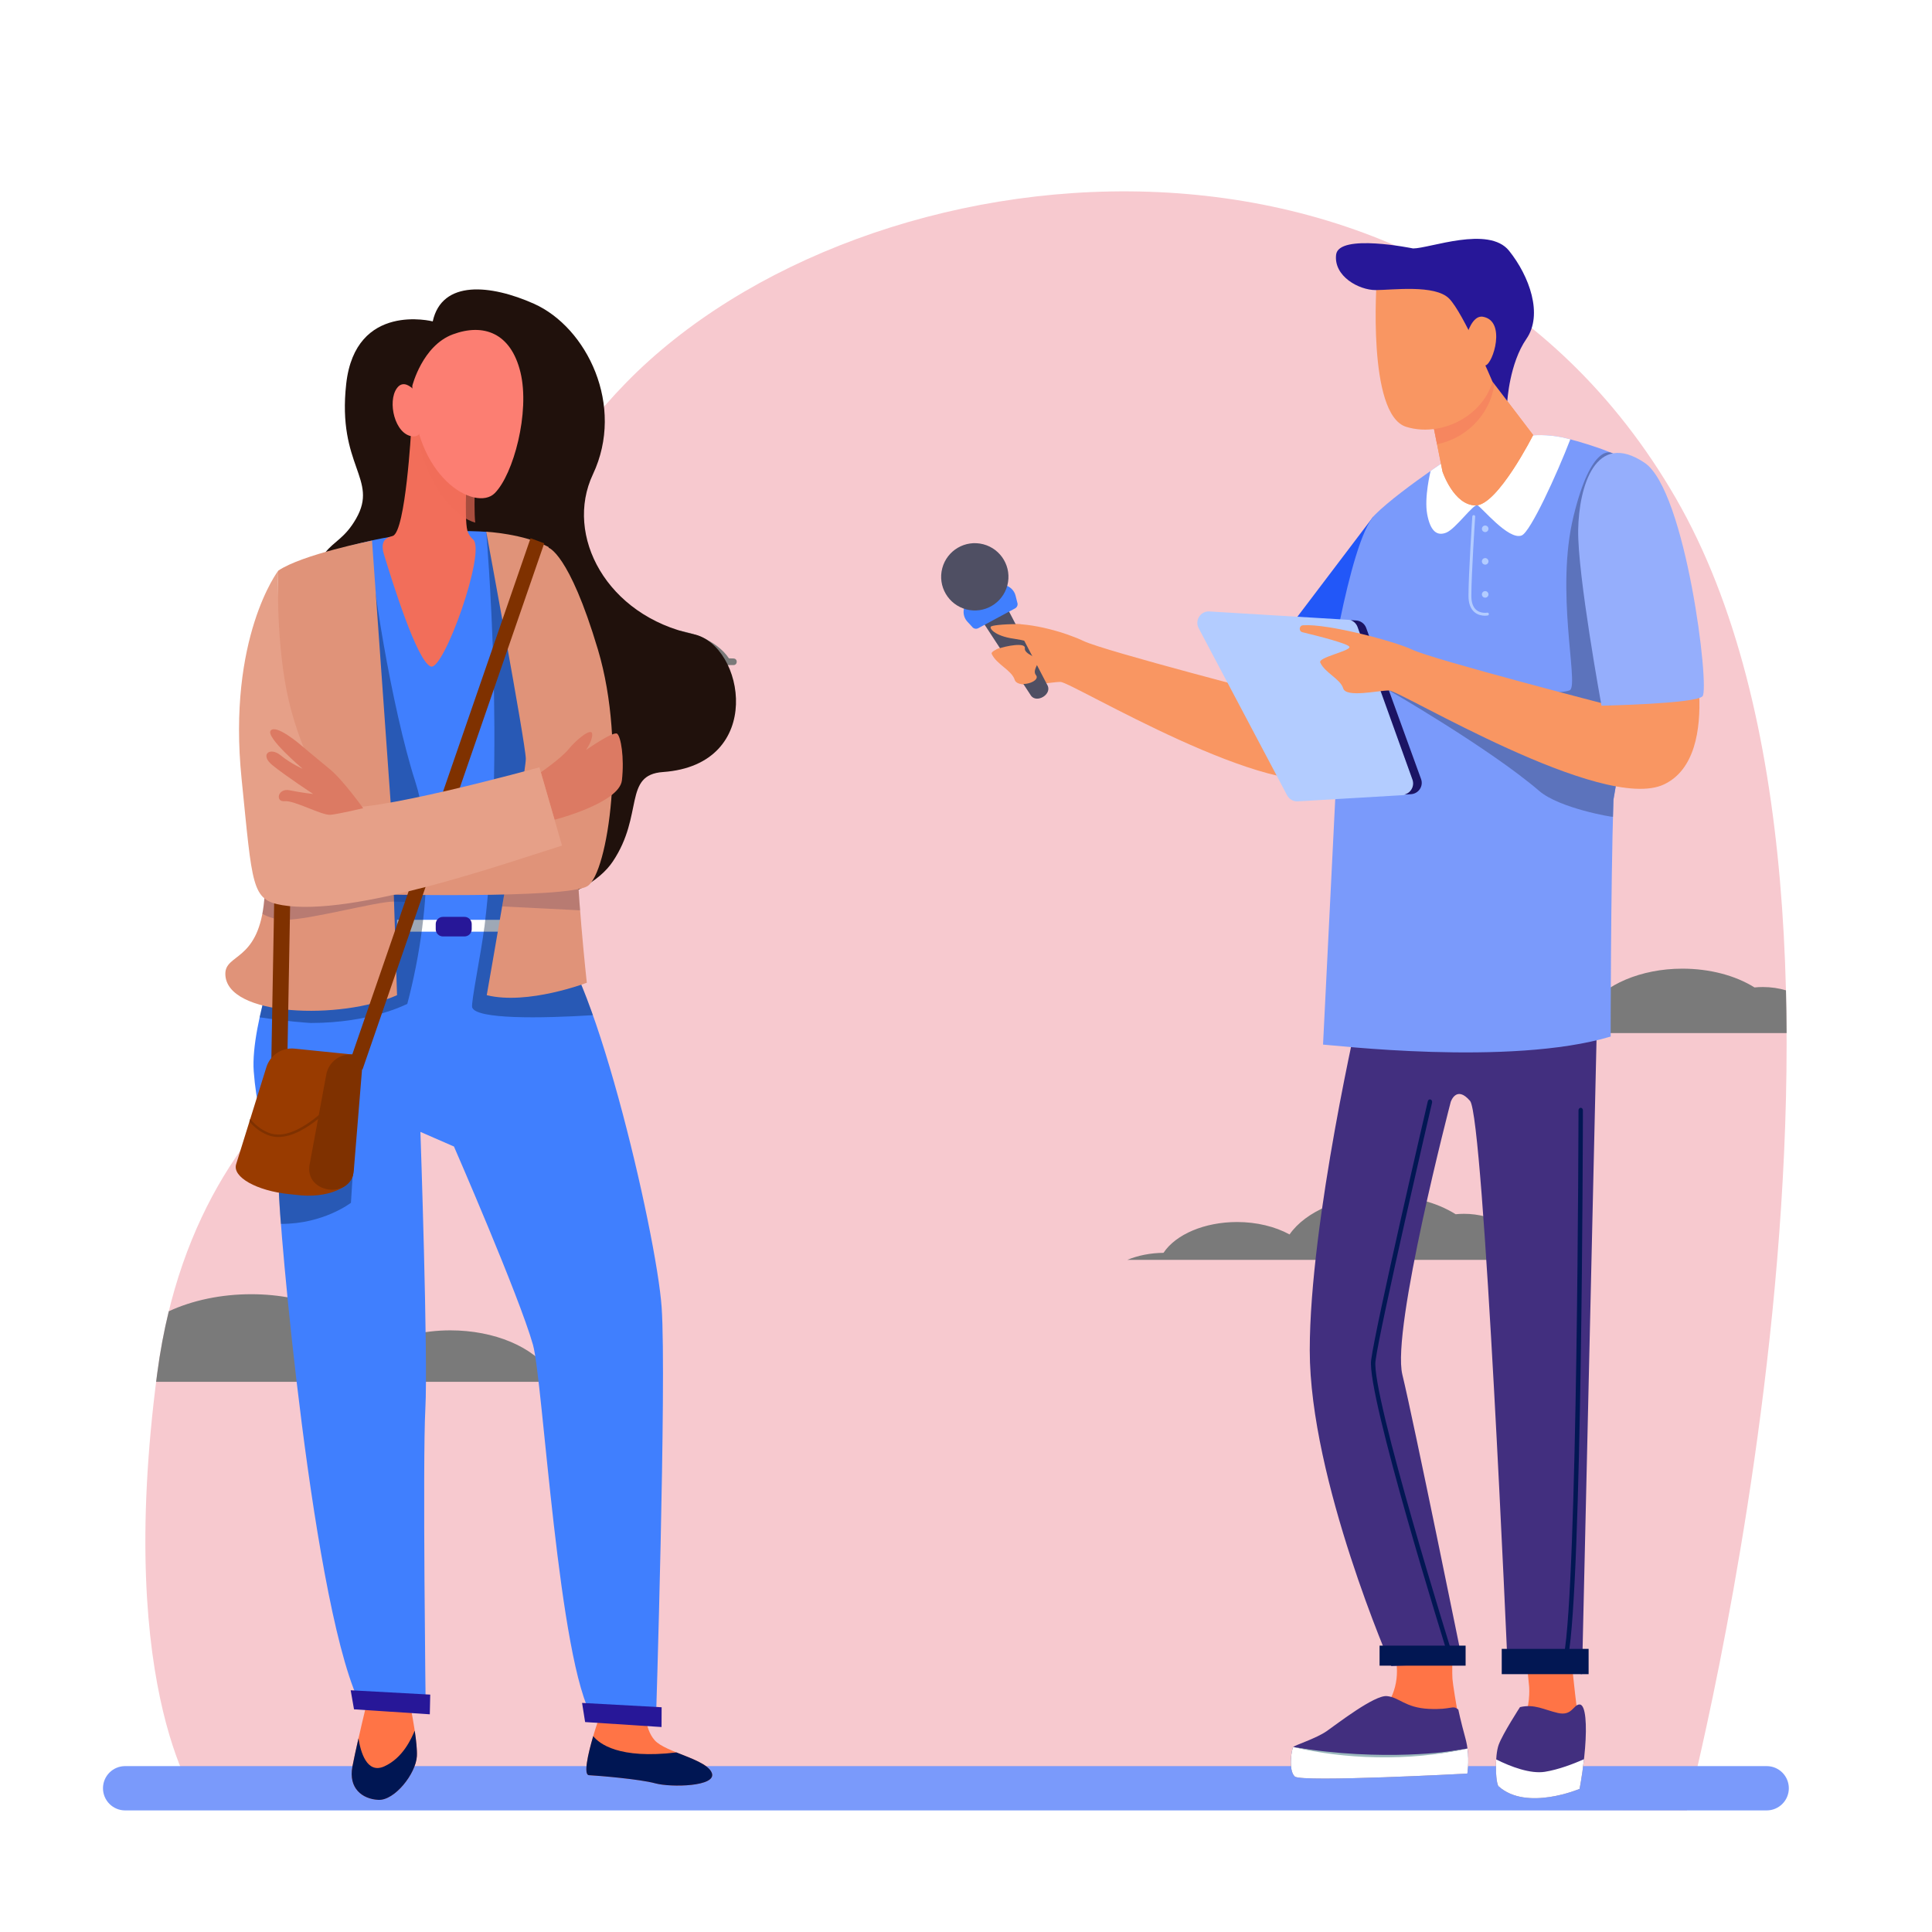 <?xml version="1.0" encoding="utf-8"?>
<!-- Generator: Adobe Illustrator 27.5.0, SVG Export Plug-In . SVG Version: 6.00 Build 0)  -->
<svg version="1.1" id="Layer_1" xmlns="http://www.w3.org/2000/svg" xmlns:xlink="http://www.w3.org/1999/xlink" x="0px" y="0px"
	 viewBox="0 0 2000 2000" style="enable-background:new 0 0 2000 2000;" xml:space="preserve">
<g>
	<rect style="fill:#FFFFFF;" width="2000" height="2000"/>
	<path style="fill:#F7C9CF;" d="M648.455,395.843c-245.594,251.093-165.915,626.24-165.915,626.24s-275.627,64.58-319.787,399.606
		c-44.16,335.026,45.107,448.171,45.107,448.171l1538.462,4.268c0,0,239.659-923.323-11.481-1358.342
		C1483.699,80.766,894.049,144.751,648.455,395.843z"/>
	<path style="fill:#7A7A7A;" d="M1166.949,1304.232c10.856-4.526,23.767-7.166,37.505-7.312
		c12.74-19.123,42.443-31.887,76.201-31.887c20.259,0,39.469,4.739,54.281,12.864c16.484-23.763,54.346-40.369,97.244-40.369
		c28.18,0,54.908,7.017,74.719,19.439c2.836-0.284,5.701-0.427,8.57-0.427c30.697,0,55.67,15.752,55.67,35.113
		c0,4.349-1.277,8.601-3.707,12.577H1166.949z"/>
	<path style="fill:#7A7A7A;" d="M620.759,1430.47c-14.763-6.155-32.319-9.745-50.999-9.942
		c-17.324-26.004-57.715-43.36-103.618-43.36c-27.548,0-53.67,6.444-73.812,17.493c-22.415-32.312-73.899-54.894-132.233-54.894
		c-31.077,0-60.855,6.277-85.37,17.661c-4.941,20.231-8.99,41.624-11.974,64.262c-0.389,2.945-0.764,5.869-1.131,8.78H620.759z"/>
	<path style="fill:#7A7A7A;" d="M1848.827,1025.204c-7.269-2.199-15.406-3.433-23.992-3.433c-2.869,0-5.734,0.143-8.57,0.426
		c-19.811-12.422-46.539-19.44-74.719-19.44c-42.898,0-80.76,16.607-97.244,40.369c-14.813-8.125-34.021-12.863-54.281-12.863
		c-33.758,0-63.461,12.763-76.201,31.886c-13.736,0.146-26.649,2.785-37.504,7.312h373.171
		C1849.416,1054.695,1849.2,1039.937,1848.827,1025.204z"/>
	<path style="fill:#7A7A7A;" d="M759.247,688.506c4.426,0,4.637-6.598,0.219-6.846c-1.619-0.091-3.253-0.146-4.899-0.163
		c-12.213-18.332-40.688-30.567-73.049-30.567c-19.42,0-37.836,4.543-52.035,12.333c-15.802-22.78-52.097-38.7-93.221-38.7
		c-9.283,0-18.393,0.813-27.134,2.34c-6.93,20.693-12.715,41.292-17.524,61.604H759.247z"/>
	<path style="fill:#7A9AFB;" d="M1828.86,1874.128H129.541c-12.664,0-22.93-10.266-22.93-22.93l0,0
		c0-12.664,10.266-22.93,22.93-22.93H1828.86c12.664,0,22.93,10.266,22.93,22.93l0,0
		C1851.79,1863.862,1841.524,1874.128,1828.86,1874.128z"/>
	<g>
		<g>
			<path style="fill:#20110C;" d="M447.968,332.696c0,0-80.023-20.556-89.566,64.606c-9.544,85.162,33.771,98.376,10.278,139.489
				c-23.494,41.113-43.635,10.725-55.063,127.009c-30.891,314.344,265.717,310.114,320.761,228.004
				c32.37-48.285,10.519-89.675,51.946-92.602c106.424-7.519,84.424-131.557,31.747-142.668
				c-90.141-19.013-134.102-102.31-104.29-165.515c33.535-71.1-6.322-152.214-61.151-176.629
				C508.118,294.568,457.512,289.382,447.968,332.696z"/>
			<path style="fill:#FF7446;" d="M667.928,1766.739c0,0-1.452,22.204,9.862,34.826c11.313,12.622,53.398,19.315,59.054,33.676
				c5.655,14.363-42.407,15.248-58.561,10.853c-16.155-4.397-58.125-7.862-68.633-8.438c-10.508-0.575,13.51-70.403,15.666-72.335
				C627.471,1763.389,667.928,1766.739,667.928,1766.739z"/>
			<path style="fill:#FF7446;" d="M422.117,1752.986c0,0,10.424,46.882,9.435,64.98c-0.989,18.097-23.018,46.17-39.948,45.243
				c-16.93-0.924-30.95-12.23-26.818-34.255c4.132-22.025,16.948-74.386,16.948-74.386L422.117,1752.986z"/>
			<path style="fill:#407FFE;" d="M296.584,961.369c0,0-10.802-357.12,6.153-374.075c6.792-6.792,62.292-25.114,100.222-31.351
				c56.76-9.333,101.223-5.336,101.223-5.336s57.84,69.316,57.84,95.042s3.694,318.476,3.694,318.476
				c44.77,16.5,114.046,313.058,119.237,389.463c5.192,76.403-6.04,431.797-6.04,431.797l-65.193-7.077
				c-35.595-55.815-51.625-349.749-62.026-386.334c-14.353-50.491-81.756-205.099-81.756-205.099l-34.722-15.141
				c0,0,8.039,233.048,5.102,286.758c-2.936,53.708,0.407,313.872,0.407,313.872l-65.385-3.575
				c-51.193-91.801-87.762-515.389-86.549-537.572c1.214-22.185-21.391-58.553-26.117-122.05
				C258.944,1059.058,296.584,961.369,296.584,961.369z"/>
			
				<rect x="411.012" y="952.19" transform="matrix(-1 -1.224647e-16 1.224647e-16 -1 937.999 1916.659)" style="fill:#FFFFFF;" width="115.976" height="12.28"/>
			<path style="fill:#271798;" d="M458.515,969.4h22.349c4.114,0,7.449-3.335,7.449-7.449v-5.356c0-4.115-3.336-7.45-7.45-7.45
				h-22.349c-4.114,0-7.449,3.335-7.449,7.449v5.355C451.065,966.065,454.4,969.4,458.515,969.4z"/>
			<path style="opacity:0.38;fill:#001C41;" d="M296.584,961.369c0,0-9.593-317.143,3.493-367.878
				c16.977-11.438,70.978-31.668,84.205-32.711c-2.41,26.076,21.25,172.743,45.527,248.055
				c15.327,47.551,13.059,105.874,7.274,151.199h0.025c-3.614,28.204-9.17,55.419-15.495,79.205
				c-1.395,0.426-37.396,19.742-99.942,19.746c-2.675-0.146-26.103-1.71-52.874-5.88
				C278.684,1007.828,296.584,961.369,296.584,961.369z"/>
			<path style="opacity:0.38;fill:#001C41;" d="M488.784,1042.788c-1.376-4.515,9.263-56.084,12.585-82.754h0.071
				c21.99-178.596,2.19-406.044,1.888-409.496c0.012,0,0.028,0.001,0.04,0.003c1.333,1.307,5.104,5.563,10.134,11.658
				c15.524,19.782,45.275,59.893,48.267,80.329c0.051,0.611,0.087,1.211,0.087,1.787c0,0.172,0,0.356,0,0.551
				c0.005,3.223,0.055,9.643,0.139,18.511c0.014,1.725,0.086,3.531,0.206,5.402c0.739,75.313,3.515,295.346,3.515,295.346
				c14.46,5.331,31.477,39.881,48.065,86.787C559.908,1054.285,492.591,1055.271,488.784,1042.788z"/>
			<path style="fill:#E09379;" d="M233.273,1007.977c-0.101,44.781,120.441,47.942,177.739,22.218l-6.236-194.11l-19.659-276.473
				c0,0-72.422,14.366-97.075,31.128c0,0-7.996,287.442-15.011,345.908C266.014,995.114,233.319,987.562,233.273,1007.977z"/>
			<path style="fill:#E09379;" d="M567.884,566.282c0,0,28.283,228.885,28.283,288.521c0,59.635,11.292,162.529,11.292,162.529
				s-61.004,23.386-103.585,12.862c0,0,40.441-229.609,40.441-244.601c0-14.991-40.991-235.144-40.991-235.144
				S542.249,552.537,567.884,566.282z"/>
			<polygon style="fill:#271798;" points="605.717,1782.67 684.824,1787.815 684.92,1767.353 602.558,1762.851 			"/>
			<polygon style="fill:#271798;" points="366.468,1769.487 444.932,1774.631 445.379,1754.259 363.018,1749.755 			"/>
			<path style="fill:#001653;" d="M614.104,1797.217c6.24,7.886,26.594,24.031,86.172,16.894
				c15.51,6.257,33.058,12.217,36.568,21.131c5.655,14.363-42.407,15.248-58.561,10.852c-16.155-4.396-58.125-7.861-68.633-8.437
				C603.924,1837.343,608.45,1816.466,614.104,1797.217z"/>
			<path style="fill:#001653;" d="M431.552,1817.967c-0.989,18.097-23.018,46.17-39.948,45.243
				c-16.93-0.924-30.95-12.23-26.818-34.256c1.391-7.412,3.765-18.263,6.304-29.396c2.159,13.74,8.542,37.125,26.611,29.033
				c19.556-8.756,28.199-29.08,31.625-37.007C430.843,1801.742,431.898,1811.623,431.552,1817.967z"/>
			<path style="opacity:0.18;fill:#001653;" d="M600.499,942.372c-22.889-1.163-51.99-2.631-80.653-4.046
				c1.706-9.923,3.454-20.133,5.192-30.349l73.29,3.889C598.965,922.002,599.712,932.369,600.499,942.372z"/>
			<path style="opacity:0.18;fill:#001653;" d="M295.374,952.19c-9.618,0-17.597-2.766-23.782-6.181
				c2.035-10.695,3.184-27.07,4.162-41.986h152.974c-0.226,10.188-0.804,20.235-1.62,29.942
				c-10.005-0.419-16.988-0.664-19.604-0.664C389.722,933.3,320.513,952.19,295.374,952.19z"/>
			<g>
				
					<rect x="192.938" y="993.571" transform="matrix(0.018 -1 1 0.018 -716.203 1274.829)" style="fill:#7F3100;" width="195.314" height="16.565"/>
			</g>
			<path style="opacity:0.38;fill:#001C41;" d="M368.149,1167.608l-4.854,77.517c0,0-28.732,22.163-72.555,21.819
				c-1.57-20.303-2.305-33.592-2.115-37.062c0.543-9.93-3.685-22.703-8.947-39.478L368.149,1167.608z"/>
			<path style="fill:#E09379;" d="M567.384,566.782c0,0,21.4,4.501,51.606,105.706c30.206,101.206,10.135,231.227-10.709,244.724
				c-20.844,13.497-223.275,8.5-223.275,8.5l-0.784-72.916c0,0,153.249-23.946,168.42-42.554c3.727-4.571-2.671-24.157-1.337-46.433
				C555.399,695.413,567.384,566.782,567.384,566.782z"/>
			<path style="fill:#DC7A63;" d="M559.889,799.497c0,0,20.945-14.422,28.812-24.07c7.866-9.648,23.609-22.627,24.309-15.746
				c0.701,6.881-6.507,16.792-6.507,16.792s28.618-19.99,32.409-16.9c3.79,3.09,7.55,24.511,4.901,48.164
				c-2.65,23.654-69.734,40.87-69.734,40.87L559.889,799.497z"/>
			<path style="fill:#993B00;" d="M299.376,1236.166l6.054,0.616c34.561,4.803,59.603-8.828,60.278-21.893l6.326-122.516
				l-67.179-6.837c-13.037-1.325-25.205,6.71-29.103,19.223l-31.299,100.455C240.328,1218.455,265.671,1232.737,299.376,1236.166z"
				/>
			<path style="fill:#7F3100;" d="M366.265,1211.498l9.679-118.727l-10.649-1.084c-13.145-1.337-25.116,7.636-27.521,20.627
				l-17.251,93.172C314.913,1235.783,363.762,1242.207,366.265,1211.498z"/>
			<g>
				<polygon style="fill:#7F3100;" points="375.233,1107.264 563.389,562.433 549.222,557.169 361.065,1102.001 				"/>
			</g>
			<path style="fill:#E6A088;" d="M292.308,937.041c72.989,12.178,227.03-42.062,289.496-61.69l-23.414-81.04
				c0,0-183.974,50.898-208.08,40.08c-11.915-5.348-42.452-62.008-53.651-119.637c-11.457-58.953-8.617-124.013-8.617-124.013
				s-52.85,69.137-37.956,215.509C261.45,917.938,260.19,931.682,292.308,937.041z"/>
			<path style="fill:#DC7A63;" d="M310.775,770.725c0,0,17.23,14.581,30.669,25.537c13.439,10.956,34.5,40.396,34.5,40.396
				s-24.992,5.936-33.749,6.825c-8.757,0.892-37.564-15.136-47.572-14.118c-10.008,1.018-7.093-13.814,5.173-11.271
				c12.267,2.544,24.406,3.836,24.406,3.836s-28.781-18.875-42.219-29.832c-13.439-10.956-2.563-19.245,8.434-10.281
				c10.995,8.965,22.916,14.042,22.916,14.042s-38.721-32.715-33.102-39.607C285.85,749.363,310.775,770.725,310.775,770.725z"/>
			<path style="fill:#7F3100;" d="M259.087,1158.247c4.667,5.868,10.876,11.122,19.122,14.409
				c29.348,11.703,70.575-36.515,70.989-37.002l1.924,1.629c-1.538,1.817-33.987,39.746-62.941,39.746
				c-3.716,0-7.376-0.624-10.906-2.03c-8.092-3.228-14.31-8.239-19.082-13.883L259.087,1158.247z"/>
			<path style="fill:#F26E5A;" d="M483.85,478.251c0,0-3.638,57.874,0,71.102c1.04,3.779,3.267,6.776,5.918,9.128
				c13.716,12.169-30.407,136.157-43.747,131.488c-14.386-5.035-40.32-89.116-48.657-116.386
				c-2.468-8.069-1.749-15.423,6.331-17.854c0.033-0.011,0.914-0.203,3.056-1.012c13.142-4.968,18.975-110.683,18.975-110.683
				L483.85,478.251z"/>
			<path style="opacity:0.65;fill:#F26E5A;" d="M434.73,441.033c0,0-0.119,2.64-0.372,7.103c-0.505,8.915,0.61,17.868,3.501,26.316
				c13.361,39.046,36.242,61.597,54.096,66.553c-2.033-19.109,0.9-65.756,0.9-65.756L434.73,441.033z"/>
			<path style="fill:#FC7E72;" d="M426.831,399.35c0,0,10.388-41.551,41.984-53.237c31.596-11.687,60.029-1.732,69.984,39.387
				c9.955,41.119-7.225,105.609-26.702,125.086C492.621,530.064,427.045,495.218,426.831,399.35z"/>
			<path style="fill:#FC7E72;" d="M435.92,412.768c0,0-15.149-24.671-25.104-10.821c-9.955,13.851-2.164,47.611,16.015,49.775
				C445.01,453.886,435.92,412.768,435.92,412.768z"/>
		</g>
		<g>
			<g>
				<path style="fill:#FF7446;" d="M1582.935,1745.785c0,0,0.175,1.826,0.175,4.873c0.003,9.146-1.568,29.296-14.168,44.166
					c-16.801,19.827-16.901,44.492,0.85,48.706c17.749,4.215,60.076-1.348,60.076-1.348s9.569-18.863,3.034-69.246
					c-6.534-50.384-10.326-105.642-10.326-105.642l-48.229-8.543L1582.935,1745.785z"/>
				<path style="fill:#422F7F;" d="M1573.483,1767.206c0,0-17.891,27.54-22.077,39.031c-4.188,11.49-3.286,40.068,0,43.013
					c28.93,25.908,83.778,2.59,83.778,2.59s3.771-18.998,5.676-42.316c1.901-23.319,0.831-45.048-5.676-45.048
					c-6.506,0-7.647,12.229-22.493,8.775C1597.847,1769.796,1588.71,1763.751,1573.483,1767.206z"/>
				<path style="fill:#FFFFFF;" d="M1639.736,1821.137c-11.151,4.941-26.29,10.719-40.368,12.999
					c-15.026,2.435-35.258-5.153-50.523-12.779c-0.79,12.217,0.341,25.905,2.561,27.894c28.93,25.908,83.778,2.59,83.778,2.59
					S1637.767,1838.833,1639.736,1821.137z"/>
				<path style="fill:#FF7446;" d="M1443.737,1712.57c6.261,22.327,0.072,46.908-15.975,61.659
					c-5.539,5.092-11.973,9.863-19.25,13.473c-28.094,13.931-64.483,10.8-69.556,39.416c-5.071,28.618,178.146-8.029,178.146-8.029
					s-12.711-69.605-13.533-81.263c-0.823-11.658,1.119-54.471,1.119-54.471l-70.757-5.764L1443.737,1712.57z"/>
				<path style="fill:#422F7F;" d="M1509.662,1769.832c0,0,2.24,11.052,7.371,29.792c5.132,18.738,1.931,36.386,1.931,36.386
					s-171.61,9.223-178.558,3.057c-6.946-6.166-3.379-28.61-1.623-30.598c1.756-1.988,23.535-8.661,34.705-16.479
					c11.169-7.816,49.316-37.394,62.204-36.198c12.888,1.194,18.839,11.993,43.313,13.229
					C1503.479,1770.254,1503.583,1764.438,1509.662,1769.832z"/>
				<path style="fill:#FFFFFF;" d="M1340.406,1839.066c6.947,6.166,178.558-3.057,178.558-3.057s2.101-11.579,0.17-25.939
					c-89.582,18.825-180.351-1.602-180.351-1.602C1337.027,1810.456,1333.46,1832.9,1340.406,1839.066z"/>
				<path style="fill:#9CB9BD;" d="M1519.134,1810.07c-61.179,13.858-128.996,10.926-180.351-1.602
					c93.41,16.001,168.731,3.603,163.52,4.201C1502.53,1812.635,1520.263,1809.895,1519.134,1810.07z"/>
				<path style="fill:#422F7F;" d="M1653.818,1028.275l-16.124,704.815l-77.137-11.067c0,0-24.441-565.594-38.746-582.357
					c-14.307-16.764-20.028,1.055-20.028,1.055s-61.52,235.309-50.074,282.247c11.445,46.937,62.518,298.388,62.518,298.388
					l-73.963,3.354c0,0-84.409-192.78-84.409-326.888c0-134.106,52.151-357.059,52.151-357.059L1653.818,1028.275z"/>
				<rect x="1428.121" y="1703.55" style="fill:#021753;" width="89.074" height="20.741"/>
				<rect x="1554.594" y="1706.896" style="fill:#021753;" width="89.929" height="26.195"/>
				<g>
					<path style="fill:#021753;" d="M1621.115,1717.19c-0.164,0-0.332-0.021-0.5-0.066c-1.23-0.321-2.007-1.753-1.73-3.194
						c14.243-74.64,15.164-559.628,15.171-564.518c0.002-1.476,1.023-2.671,2.284-2.671h0.004c1.259,0.003,2.282,1.201,2.279,2.683
						c-0.03,19.988-0.928,490.464-15.281,565.674C1623.105,1716.344,1622.161,1717.19,1621.115,1717.19z"/>
				</g>
				<g>
					<path style="fill:#021753;" d="M1501.684,1717.19c-0.93,0-1.803-0.672-2.143-1.754
						c-3.465-11.065-84.751-271.383-80.149-307.327c4.536-35.43,56.467-258.608,58.676-268.092c0.329-1.428,1.59-2.255,2.805-1.877
						c1.216,0.391,1.935,1.86,1.602,3.287c-0.54,2.317-54.069,232.357-58.565,267.476c-4.432,34.604,79.075,301.994,79.919,304.688
						c0.434,1.388-0.172,2.928-1.356,3.434C1502.211,1717.138,1501.945,1717.19,1501.684,1717.19z"/>
				</g>
				<path style="fill:#F99662;" d="M1335.96,690.367l-8.64,31.073c0,0-184.024-47.488-205.623-57.855
					c-17.477-8.39-53.244-19.28-79.11-17.478c-4.208,0.294-8.496,6.343-4.394,7.329c16.279,3.917,18.707,4.323,18.707,7.557
					c0,4.319-32.596,10.679-30.24,15.983c4.752,10.692,20.736,16.848,23.761,26.784c3.022,9.935,36.104,2.158,47.427,2.158
					c11.322,0,221.267,127.437,284.768,97.198c63.502-30.239,25.056-164.37,25.056-164.37L1335.96,690.367z"/>
				<polygon style="fill:#2257F8;" points="1421.683,534.718 1314.013,676.755 1440.873,723.028 				"/>
				<path style="fill:#7A9AFB;" d="M1701.934,488.842c-16.359-16.36-54.443-28.375-79.27-34.815
					c-14.262-3.699-29.097-4.549-43.697-2.569l-55.874,7.576c0,0-72.573,46.655-99.788,73.87
					c-27.216,27.214-51.838,197.632-51.838,197.632l12.334,64.937l-14.193,285.897c6.246,0,193.638,22.903,297.744-8.329
					c0,0,0-152.483,2.871-245.089C1682.447,757.622,1723.586,510.495,1701.934,488.842z"/>
				<path style="fill:#5C73BC;" d="M1700.791,487.739c-8.577-8.004-21.787-14.446-32.592-18.917
					c-0.008,0.01-0.012,0.016-0.012,0.016s-20.628-11.31-39.354,65.879c-18.728,77.188,5.054,171.099-3.244,179.398
					c-8.299,8.299-190.59-1.106-190.59-1.106s106.511,61.217,158.492,105.843c20.847,17.896,76.134,27.298,76.235,26.708
					c0.154-6.061,0.319-11.947,0.495-17.609C1676.124,793.996,1725.875,511.137,1700.791,487.739z"/>
				<path style="fill:#B3CCFF;" d="M1240.889,650.38l91.536,172.956c2.15,4.063,6.436,6.493,10.979,6.225l108.747-6.415
					c7.795-0.46,12.962-8.382,10.319-15.822l-56.084-157.888c-1.583-4.458-5.638-7.53-10.307-7.81l-144.198-8.653
					C1242.757,632.426,1236.571,642.221,1240.889,650.38z"/>
				<path style="fill:#1B1464;" d="M1471.078,806.46l-56.795-156.417c-1.603-4.416-5.709-7.46-10.438-7.737l-5.632-0.331
					c3.276,1.173,5.934,3.756,7.149,7.137L1462.158,807c2.441,6.789-1.7,13.977-8.441,15.533l6.912-0.398
					C1468.522,821.68,1473.754,813.832,1471.078,806.46z"/>
				<path style="fill:#F99662;" d="M1676.014,699.218l-8.64,31.072c0,0-184.025-47.488-205.623-57.855
					c-17.477-8.39-86.935-26.963-112.801-25.162c-4.209,0.294-4.757,6.235-0.654,7.222c16.279,3.917,48.657,12.114,48.657,15.348
					c0,4.319-32.596,10.679-30.24,15.982c4.753,10.692,20.737,16.848,23.762,26.784c3.022,9.935,36.104,2.158,47.427,2.158
					c11.322,0,221.266,127.438,284.768,97.199c63.502-30.239,25.056-164.37,25.056-164.37L1676.014,699.218z"/>
				<path style="fill:#FFFFFF;" d="M1523.051,459.061c-0.006,0.004-0.01,0.007-0.017,0.011c-0.053,0.034-0.142,0.092-0.266,0.171
					c-0.037,0.024-0.078,0.05-0.122,0.079c-0.064,0.042-0.136,0.088-0.215,0.139c-0.048,0.031-0.098,0.064-0.149,0.097
					c-0.13,0.085-0.275,0.178-0.436,0.282c-0.057,0.037-0.116,0.075-0.175,0.114c-0.163,0.105-0.337,0.218-0.523,0.339
					c-0.029,0.019-0.058,0.039-0.088,0.057c-0.048,0.031-0.096,0.062-0.144,0.094c-0.04,0.026-0.079,0.051-0.12,0.077
					c-0.092,0.06-0.188,0.122-0.285,0.186c-0.049,0.032-0.097,0.063-0.146,0.095c-0.355,0.232-0.741,0.483-1.159,0.756
					c-0.075,0.049-0.151,0.099-0.229,0.15c-6.894,4.506-21.645,14.26-38.004,25.759v0.001c0,0-6.805,27.292-3.564,44.787
					c3.24,17.496,10.043,23.003,19.763,19.116c9.72-3.887,27.972-29.792,32.13-28.341c4.157,1.451,32.344,36.765,45.951,31.257
					c9.15-3.703,36.591-63.778,50.336-99.491c-0.994-0.265-1.969-0.521-2.926-0.769c-14.262-3.699-29.097-4.549-43.697-2.569
					l-55.875,7.576c0,0-0.007,0.005-0.02,0.013C1523.066,459.052,1523.06,459.057,1523.051,459.061z"/>
				<path style="fill:#F99662;" d="M1480.975,426.637l12.311,61.557c0,0,11.663,34.991,34.343,34.991
					c22.68,0,59.491-72.832,59.491-72.832l-53.072-69.724L1480.975,426.637z"/>
				<path style="fill:#F99662;" d="M1480.975,426.637l12.311,61.557c0,0,11.663,34.991,34.343,34.991
					c22.68,0,59.491-72.832,59.491-72.832l-53.072-69.724L1480.975,426.637z"/>
				<path style="opacity:0.4;fill:#F26E5A;" d="M1546.97,397.608l-12.923-16.978l-53.072,46.007l6.637,33.184
					C1516.132,454.393,1542.281,430.76,1546.97,397.608z"/>
				<path style="fill:#F99662;" d="M1425.248,288.941c0,0-10.367,140.287,30.454,152.922c40.824,12.637,92.014-17.495,92.014-64.797
					C1547.716,329.764,1529.571,234.836,1425.248,288.941z"/>
				<path style="fill:#271798;" d="M1462.83,257.19c0,0-77.108-15.875-79.7,6.48c-2.593,22.354,23.565,36.61,40.942,36.61
					c17.374,0,61.275-5.994,76.018,8.747c14.74,14.742,44.934,86.081,44.934,86.081l15.343,20.098c0,0,2.253-39.113,19.748-64.384
					c17.495-25.271,3.106-65.018-17.953-91.26C1541.103,233.319,1480.002,257.19,1462.83,257.19z"/>
				<path style="fill:#F99662;" d="M1518.647,346.016c0,0,5.519-19.996,16.361-18.137c24.604,4.219,10.558,48.557,2.749,50.397
					C1521.888,382.018,1514.314,369.882,1518.647,346.016z"/>
				<path style="fill:#95AEFC;" d="M1633.724,548.475c-0.8,46.087,24.147,182.063,24.147,182.063s96.765-1.944,104.54-9.72
					c7.775-7.776-17.146-212.966-59.883-241.721C1651.487,444.752,1634.496,504.006,1633.724,548.475z"/>
				<g>
					<path style="fill:#B3CCFF;" d="M1537.202,637.379c-2.782,0-7.089-0.579-10.723-3.583c-4.191-3.466-6.317-9.164-6.317-16.934
						c0-22.094,3.926-81.642,3.967-82.242c0.055-0.82,0.773-1.408,1.583-1.385c0.818,0.055,1.439,0.763,1.385,1.582
						c-0.041,0.599-3.961,60.049-3.961,82.045c0,6.829,1.755,11.749,5.216,14.625c4.688,3.895,11.104,2.758,11.167,2.747
						c0.815-0.156,1.583,0.381,1.736,1.185c0.151,0.805-0.377,1.583-1.182,1.736
						C1539.958,637.176,1538.844,637.379,1537.202,637.379z"/>
				</g>
				<path style="fill:#B3CCFF;" d="M1540.793,546.754c0.454,2.397-1.608,4.461-4.007,4.008c-1.331-0.252-2.421-1.34-2.675-2.671
					c-0.46-2.402,1.61-4.472,4.012-4.012C1539.454,544.334,1540.541,545.423,1540.793,546.754z"/>
				<path style="fill:#B3CCFF;" d="M1540.793,580.452c0.454,2.397-1.608,4.461-4.007,4.008c-1.331-0.252-2.421-1.339-2.675-2.67
					c-0.46-2.402,1.61-4.472,4.012-4.012C1539.454,578.032,1540.541,579.121,1540.793,580.452z"/>
				<path style="fill:#B3CCFF;" d="M1540.794,614.649c0.451,2.397-1.61,4.457-4.007,4.005c-1.332-0.251-2.421-1.339-2.676-2.669
					c-0.461-2.404,1.611-4.475,4.015-4.013C1539.457,612.228,1540.543,613.317,1540.794,614.649z"/>
			</g>
			<g>
				<path style="fill:#4F4F63;" d="M1084.73,710.179c3.563,9.166-11.508,17.753-17.329,10.141l-67.336-103.059l27.792-16.265
					L1084.73,710.179z"/>
				<path style="fill:#407FFE;" d="M1050.756,629.828l-38.021,20.452c-2.261,1.216-5.055,0.562-6.465-1.514l-4.723-5.076
					c-6.874-7.388-4.728-19.327,4.352-24.211l22.88-12.307c9.032-4.859,20.125-0.145,22.569,9.591l1.731,6.897
					C1053.994,625.97,1052.994,628.624,1050.756,629.828z"/>
				<path style="fill:#4F4F63;" d="M1017.931,563.422c18.614,4.87,29.756,23.908,24.885,42.522
					c-4.87,18.614-23.908,29.756-42.523,24.886c-18.614-4.871-29.755-23.909-24.885-42.523
					C980.278,569.693,999.316,558.552,1017.931,563.422z"/>
			</g>
			<path style="fill:#F99662;" d="M1071.435,657.81c-3.727-4.92-14.763-11.582-14.763-11.582
				c-11.773-0.494-27.771,0.699-30.581,2.189c-2.811,1.491,3.442,10,23.274,12.752c19.833,2.753,36.829,10.505,36.829,10.505
				C1082.914,660.791,1071.435,657.81,1071.435,657.81z"/>
			<path style="fill:#F99662;" d="M1032.349,671.913c9.507-3.49,29.471-7.097,28.576-0.91c-0.895,6.187,13.548,9.534,14.153,12.556
				c0.605,3.023-6.604,10.538-2.664,15.278c3.94,4.74-6.932,10.27-15.92,9.07c-9.658-4.554-2.278-10.807-14.578-19.868
				C1029.617,678.979,1028.989,673.482,1032.349,671.913z"/>
		</g>
	</g>
</g>
</svg>
